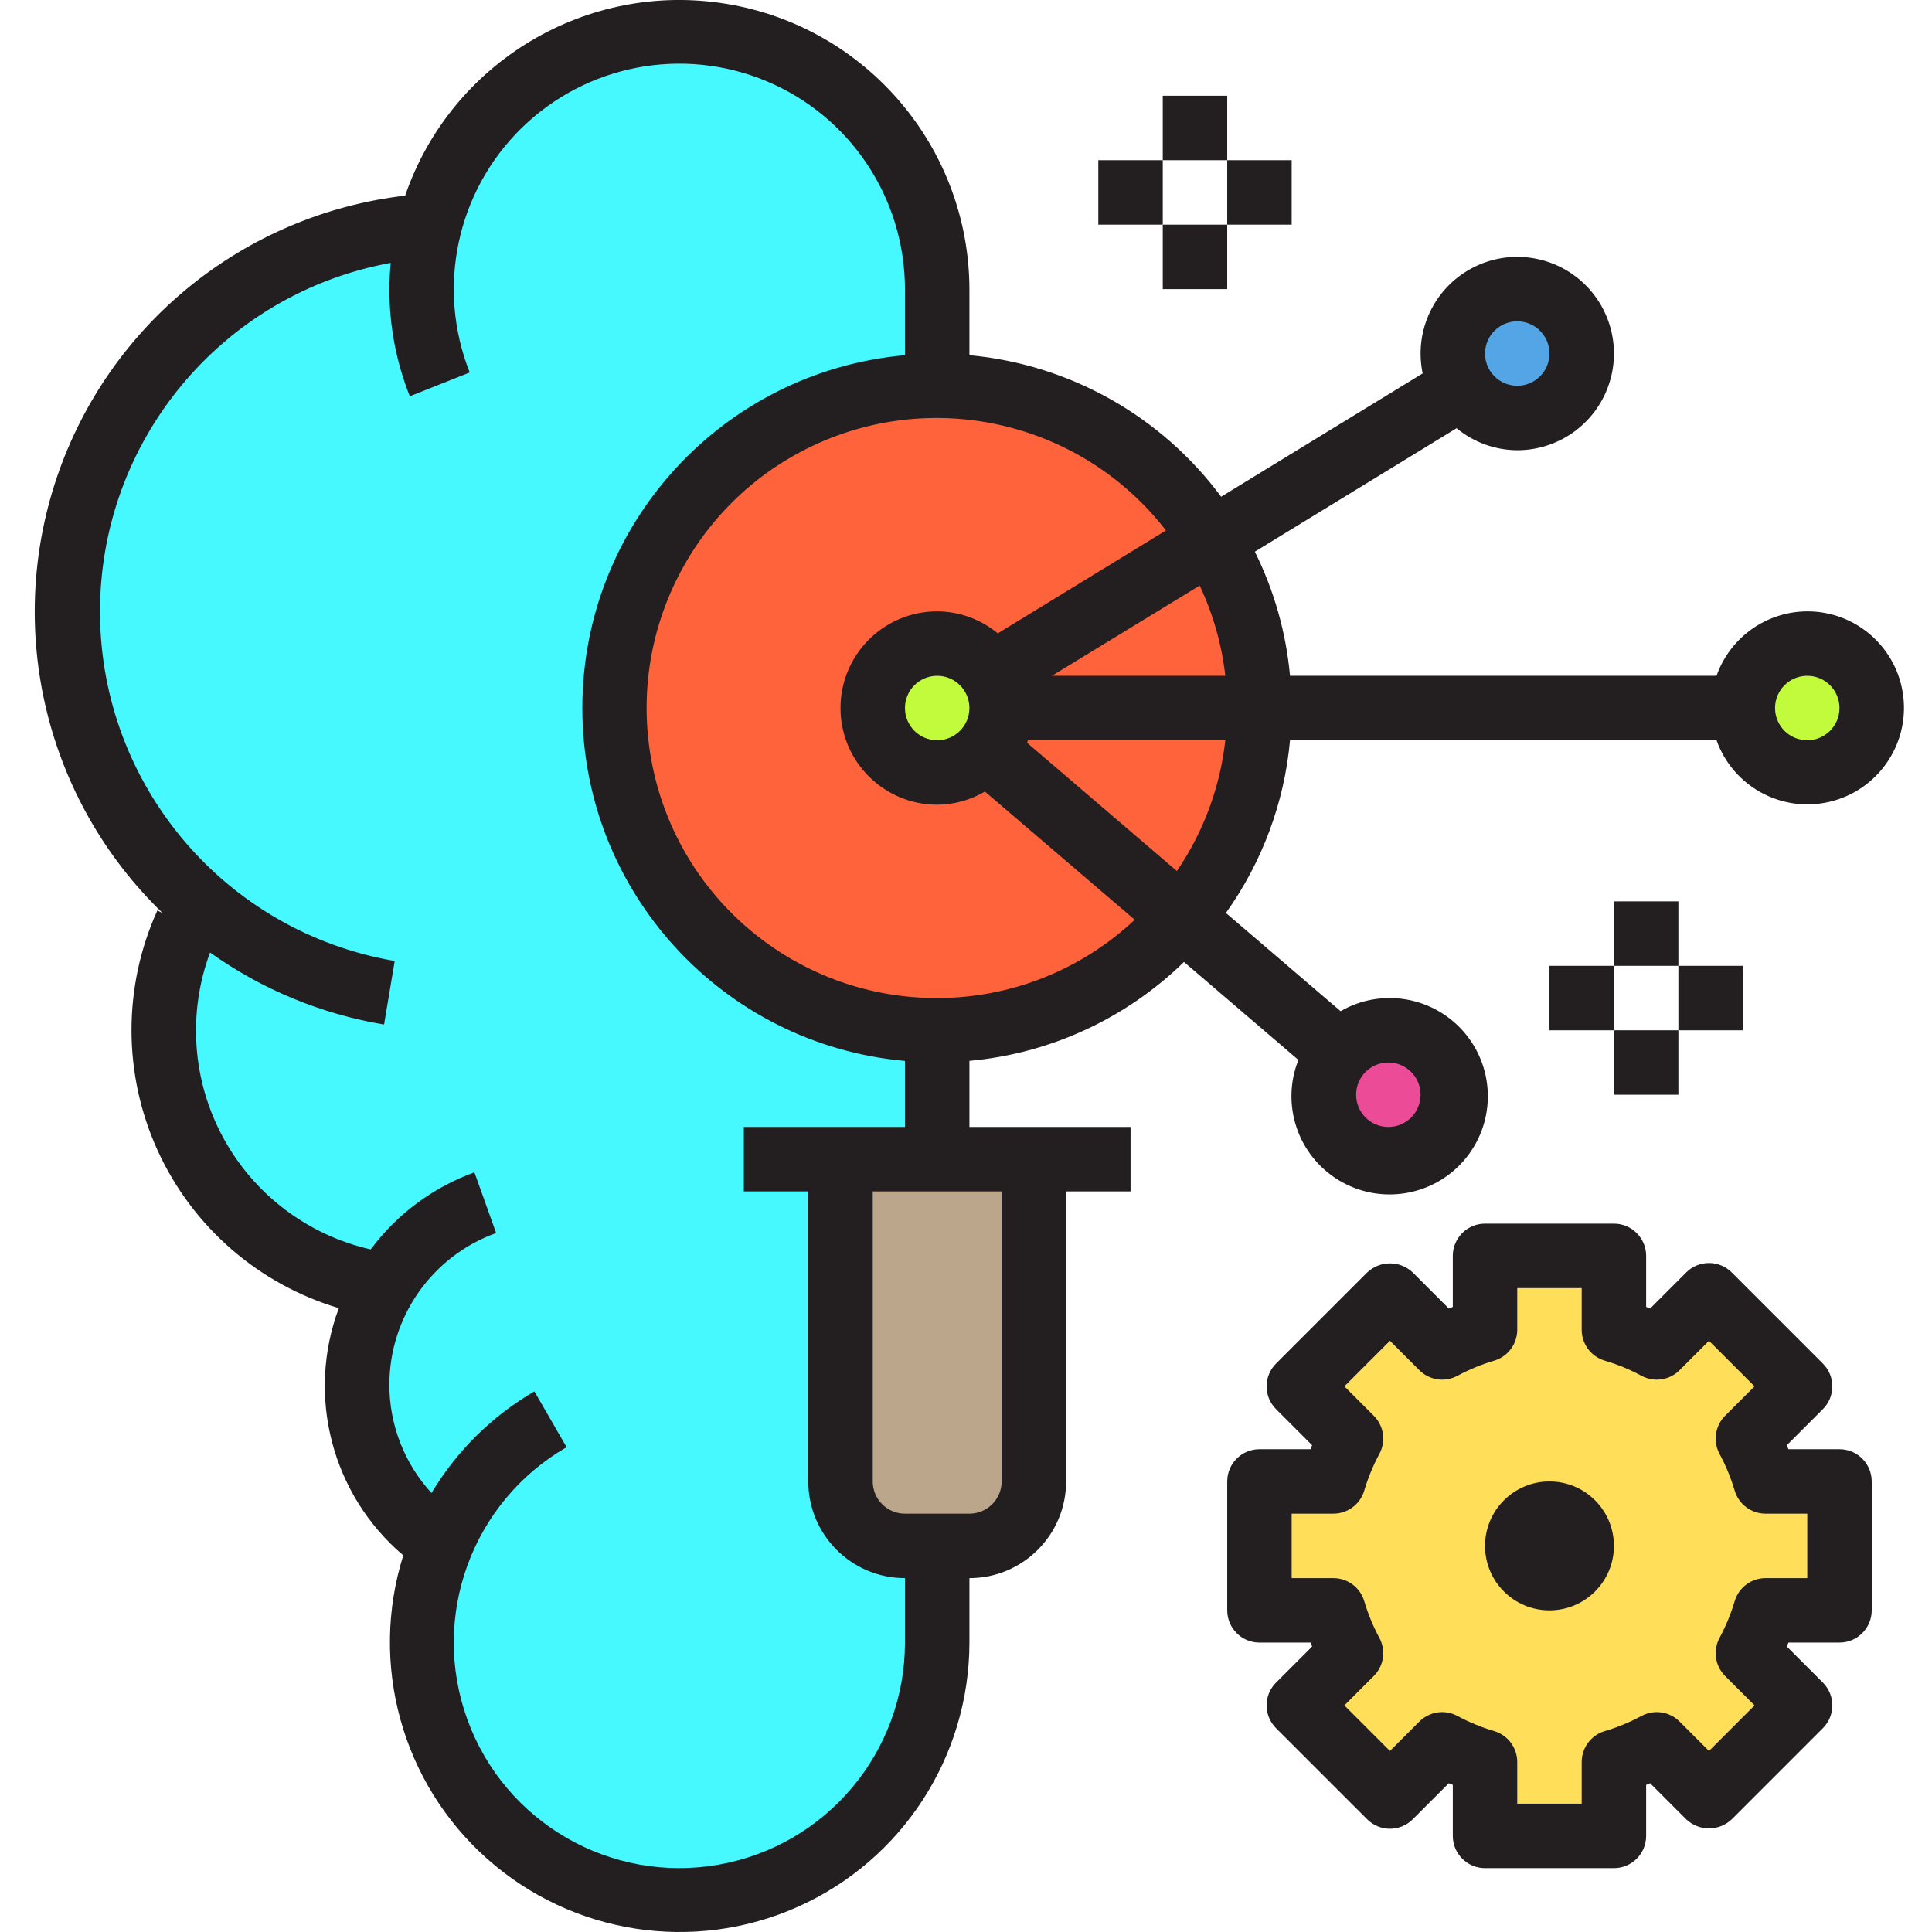 <svg height="479pt" viewBox="-8 0 479 479.623" width="479pt" xmlns="http://www.w3.org/2000/svg"><path d="m160.348 7.77c-29.297-.023-54.867 19.844-62.082 48.238-38.742 2.43-72.203 27.973-84.762 64.703-12.559 36.734-1.742 77.414 27.402 103.059-10.625 18.395-11.43 40.863-2.148 59.973 9.281 19.109 27.441 32.367 48.469 35.387-4.527 7.418-6.91 15.949-6.879 24.641-.012 15.797 7.77 30.582 20.797 39.52-9.816 23.902-4.297 51.367 13.996 69.621 18.297 18.254 45.773 23.715 69.656 13.84 23.883-9.871 39.484-33.141 39.551-58.98v-336c0-35.348-28.656-64-64-64zm0 0" fill="#46f8ff"/><path d="m304.348 175.77c0 44.18-35.82 80-80 80-44.184 0-80-35.82-80-80 0-44.184 35.816-80 80-80 44.18 0 80 35.816 80 80zm0 0" fill="#ff633b"/><path d="m456.348 175.77c0 8.836-7.164 16-16 16-8.836 0-16-7.164-16-16 0-8.84 7.164-16 16-16 8.836 0 16 7.16 16 16zm0 0" fill="#c2fb3b"/><path d="m240.348 175.77c0 8.836-7.164 16-16 16-8.836 0-16-7.164-16-16 0-8.84 7.164-16 16-16 8.836 0 16 7.16 16 16zm0 0" fill="#c2fb3b"/><path d="m430.027 399.77c-1.086 3.691-2.559 7.258-4.402 10.637l12.961 12.961-22.641 22.641-12.957-12.961c-3.383 1.84-6.949 3.316-10.641 4.402v18.32h-32v-18.32c-3.695-1.086-7.262-2.562-10.641-4.402l-12.961 12.961-22.641-22.641 12.961-12.961c-1.84-3.379-3.316-6.945-4.398-10.637h-18.32v-32h18.32c1.082-3.695 2.559-7.262 4.398-10.641l-12.961-12.961 22.641-22.641 12.961 12.961c3.379-1.84 6.945-3.316 10.641-4.398v-18.32h32v18.32c3.691 1.082 7.258 2.559 10.641 4.398l12.957-12.961 22.641 22.641-12.961 12.961c1.844 3.379 3.316 6.945 4.402 10.641h18.32v32zm0 0" fill="#ffde59"/><path d="m248.348 287.77v80c-.027 8.824-7.176 15.973-16 16h-16c-8.828-.027-15.977-7.176-16-16v-80zm0 0" fill="#bba58b"/><path d="m352.348 271.77c0 8.836-7.164 16-16 16-8.836 0-16-7.164-16-16 0-8.84 7.164-16 16-16 8.836 0 16 7.16 16 16zm0 0" fill="#ec4b98"/><path d="m384.348 87.77c0 8.836-7.164 16-16 16-8.836 0-16-7.164-16-16 0-8.84 7.164-16 16-16 8.836 0 16 7.16 16 16zm0 0" fill="#53a5e5"/><g fill="#231f20"><path d="m440.348 151.77c-10.137.039-19.152 6.445-22.527 16h-105.883c-.98-10.727-3.941-21.176-8.734-30.816l50.086-30.648c4.238 3.508 9.559 5.438 15.059 5.465 10.16 0 19.223-6.395 22.621-15.973 3.402-9.574.402-20.254-7.488-26.66-7.887-6.406-18.957-7.148-27.629-1.855-8.676 5.293-13.074 15.477-10.984 25.422l-50.031 30.609c-14.887-20.062-37.613-32.84-62.488-35.137v-16.406c-.113-35.137-25.574-65.062-60.238-70.801-34.664-5.742-68.406 14.375-79.844 47.598-39.926 4.656-73.594 31.902-86.473 69.98-12.879 38.078-2.66 80.164 26.242 108.102l-1.289-.617c-8.582 18.949-8.551 40.68.086 59.605 8.637 18.922 25.035 33.184 44.969 39.113-8.121 21.785-1.723 46.324 16 61.371-8.492 27.012-.348 56.492 20.809 75.316 21.16 18.82 51.391 23.477 77.23 11.895 25.836-11.582 42.477-37.246 42.508-65.562v-16c13.254 0 24-10.746 24-24v-72h16v-16h-40v-16.41c20.047-1.82 38.855-10.492 53.262-24.551l28.41 24.32c-4.398 11.051-.176 23.668 9.988 29.844 10.168 6.176 23.309 4.113 31.094-4.883 7.785-8.996 7.938-22.297.359-31.473-7.574-9.172-20.664-11.535-30.969-5.594l-28.473-24.375c9.02-12.625 14.516-27.426 15.918-42.879h105.883c4.086 11.477 16.137 18.059 28 15.293 11.867-2.762 19.77-13.988 18.371-26.09-1.402-12.102-11.66-21.227-23.844-21.203zm-72-72c4.418 0 8 3.582 8 8s-3.582 8-8 8c-4.418 0-8-3.582-8-8s3.582-8 8-8zm-72.473 88h-43.047l36.68-22.402c3.336 7.066 5.488 14.637 6.367 22.402zm-71.527 16c-4.418 0-8-3.582-8-8s3.582-8 8-8c4.418 0 8 3.582 8 8s-3.582 8-8 8zm16 184c0 4.418-3.582 8-8 8h-16c-4.418 0-8-3.582-8-8v-72h32zm-64-88v16h16v72c0 13.254 10.742 24 24 24v16c-.004 27.176-19.52 50.426-46.281 55.141-26.762 4.719-53.051-10.461-62.344-35.996-9.293-25.539 1.09-54.062 24.625-67.648l-8-13.852c-10.508 6.121-19.293 14.797-25.539 25.227-6.73-7.328-10.465-16.922-10.461-26.871.023-16.887 10.621-31.945 26.504-37.672l-5.387-15.066c-10.273 3.719-19.227 10.371-25.75 19.137-15.656-3.555-29.02-13.691-36.656-27.812-7.641-14.121-8.816-30.852-3.223-45.898 12.852 9.168 27.625 15.285 43.199 17.879l2.641-15.777c-42.074-7.195-72.918-43.551-73.16-86.234-.246-42.684 30.18-79.391 72.168-87.066-.191 2.148-.328 4.316-.328 6.52-.016 9.105 1.707 18.133 5.07 26.598l14.871-5.91c-8.316-20.957-3.262-44.855 12.836-60.645 16.094-15.785 40.09-20.383 60.879-11.66 20.789 8.723 34.32 29.062 34.336 51.609v16.406c-45.348 4.07-80.094 42.07-80.094 87.602 0 45.527 34.746 83.531 80.094 87.598v16.395zm48-32c-33.738.059-62.992-23.312-70.383-56.23-7.391-32.918 9.07-66.555 39.594-80.918 30.527-14.363 66.934-5.609 87.586 21.066l-41.75 25.543c-4.234-3.504-9.551-5.434-15.047-5.461-13.258 0-24 10.742-24 24 0 13.254 10.742 24 24 24 4.168-.023 8.258-1.148 11.855-3.258l37.184 31.824c-13.281 12.477-30.816 19.426-49.039 19.434zm112 16c4.418 0 8 3.582 8 8s-3.582 8-8 8c-4.418 0-8-3.582-8-8s3.582-8 8-8zm-52.496-47.531-37.176-31.832c.078-.207.117-.43.199-.637h49c-1.289 11.645-5.418 22.793-12.023 32.469zm156.496-32.469c-4.418 0-8-3.582-8-8s3.582-8 8-8c4.418 0 8 3.582 8 8s-3.582 8-8 8zm0 0"/><path d="m392.348 383.77c0 8.836-7.164 16-16 16-8.836 0-16-7.164-16-16 0-8.84 7.164-16 16-16 8.836 0 16 7.16 16 16zm0 0"/><path d="m448.348 359.77h-12.672l-.41-.984 8.961-8.961c3.121-3.125 3.121-8.188 0-11.312l-22.625-22.625c-3.125-3.121-8.188-3.121-11.312 0l-8.957 8.961-.984-.406v-12.672c0-4.418-3.582-8-8-8h-32c-4.418 0-8 3.582-8 8v12.672l-.984.406-8.961-8.961c-3.172-3-8.137-3-11.312 0l-22.625 22.625c-3.121 3.125-3.121 8.188 0 11.312l8.961 8.961-.406.984h-12.672c-4.418 0-8 3.582-8 8v32c0 4.418 3.582 8 8 8h12.672l.406.98-8.961 8.961c-3.121 3.125-3.121 8.188 0 11.312l22.625 22.625c3.125 3.121 8.188 3.121 11.312 0l8.961-8.961.984.41v12.672c0 4.418 3.582 8 8 8h32c4.418 0 8-3.582 8-8v-12.672l.984-.41 8.957 8.961c3.176 3 8.141 3 11.312 0l22.625-22.625c3.121-3.125 3.121-8.188 0-11.312l-8.961-8.961.41-.98h12.672c4.418 0 8-3.582 8-8v-32c0-4.418-3.582-8-8-8zm-8 32h-10.352c-3.539 0-6.656 2.32-7.664 5.711-.934 3.156-2.191 6.211-3.754 9.113-1.688 3.113-1.129 6.965 1.375 9.469l7.305 7.305-11.312 11.312-7.305-7.305c-2.5-2.5-6.352-3.059-9.461-1.375-2.902 1.559-5.953 2.816-9.113 3.75-3.391 1.012-5.719 4.129-5.719 7.664v10.355h-16v-10.355c-.004-3.535-2.328-6.652-5.723-7.664-3.156-.934-6.211-2.191-9.109-3.75-3.113-1.684-6.961-1.125-9.465 1.375l-7.305 7.305-11.312-11.312 7.305-7.305c2.504-2.504 3.066-6.355 1.375-9.469-1.562-2.902-2.816-5.957-3.75-9.113-1.012-3.391-4.129-5.711-7.664-5.711h-10.352v-16h10.352c3.535-.004 6.652-2.324 7.664-5.715.934-3.156 2.188-6.211 3.75-9.109 1.691-3.113 1.129-6.969-1.375-9.473l-7.305-7.305 11.312-11.312 7.305 7.305c2.504 2.5 6.352 3.062 9.465 1.375 2.898-1.559 5.953-2.816 9.109-3.75 3.395-1.008 5.719-4.125 5.723-7.664v-10.352h16v10.352c0 3.539 2.328 6.656 5.719 7.664 3.16.934 6.211 2.191 9.113 3.75 3.109 1.688 6.961 1.125 9.461-1.375l7.305-7.305 11.312 11.312-7.305 7.305c-2.504 2.504-3.062 6.359-1.375 9.473 1.562 2.898 2.82 5.953 3.754 9.109 1.008 3.391 4.125 5.711 7.664 5.715h10.352zm0 0"/><path d="m280.348 23.77h16v16h-16zm0 0"/><path d="m264.348 39.77h16v16h-16zm0 0"/><path d="m296.348 39.77h16v16h-16zm0 0"/><path d="m280.348 55.77h16v16h-16zm0 0"/><path d="m392.348 223.77h16v16h-16zm0 0"/><path d="m376.348 239.77h16v16h-16zm0 0"/><path d="m408.348 239.77h16v16h-16zm0 0"/><path d="m392.348 255.77h16v16h-16zm0 0"/></g></svg>